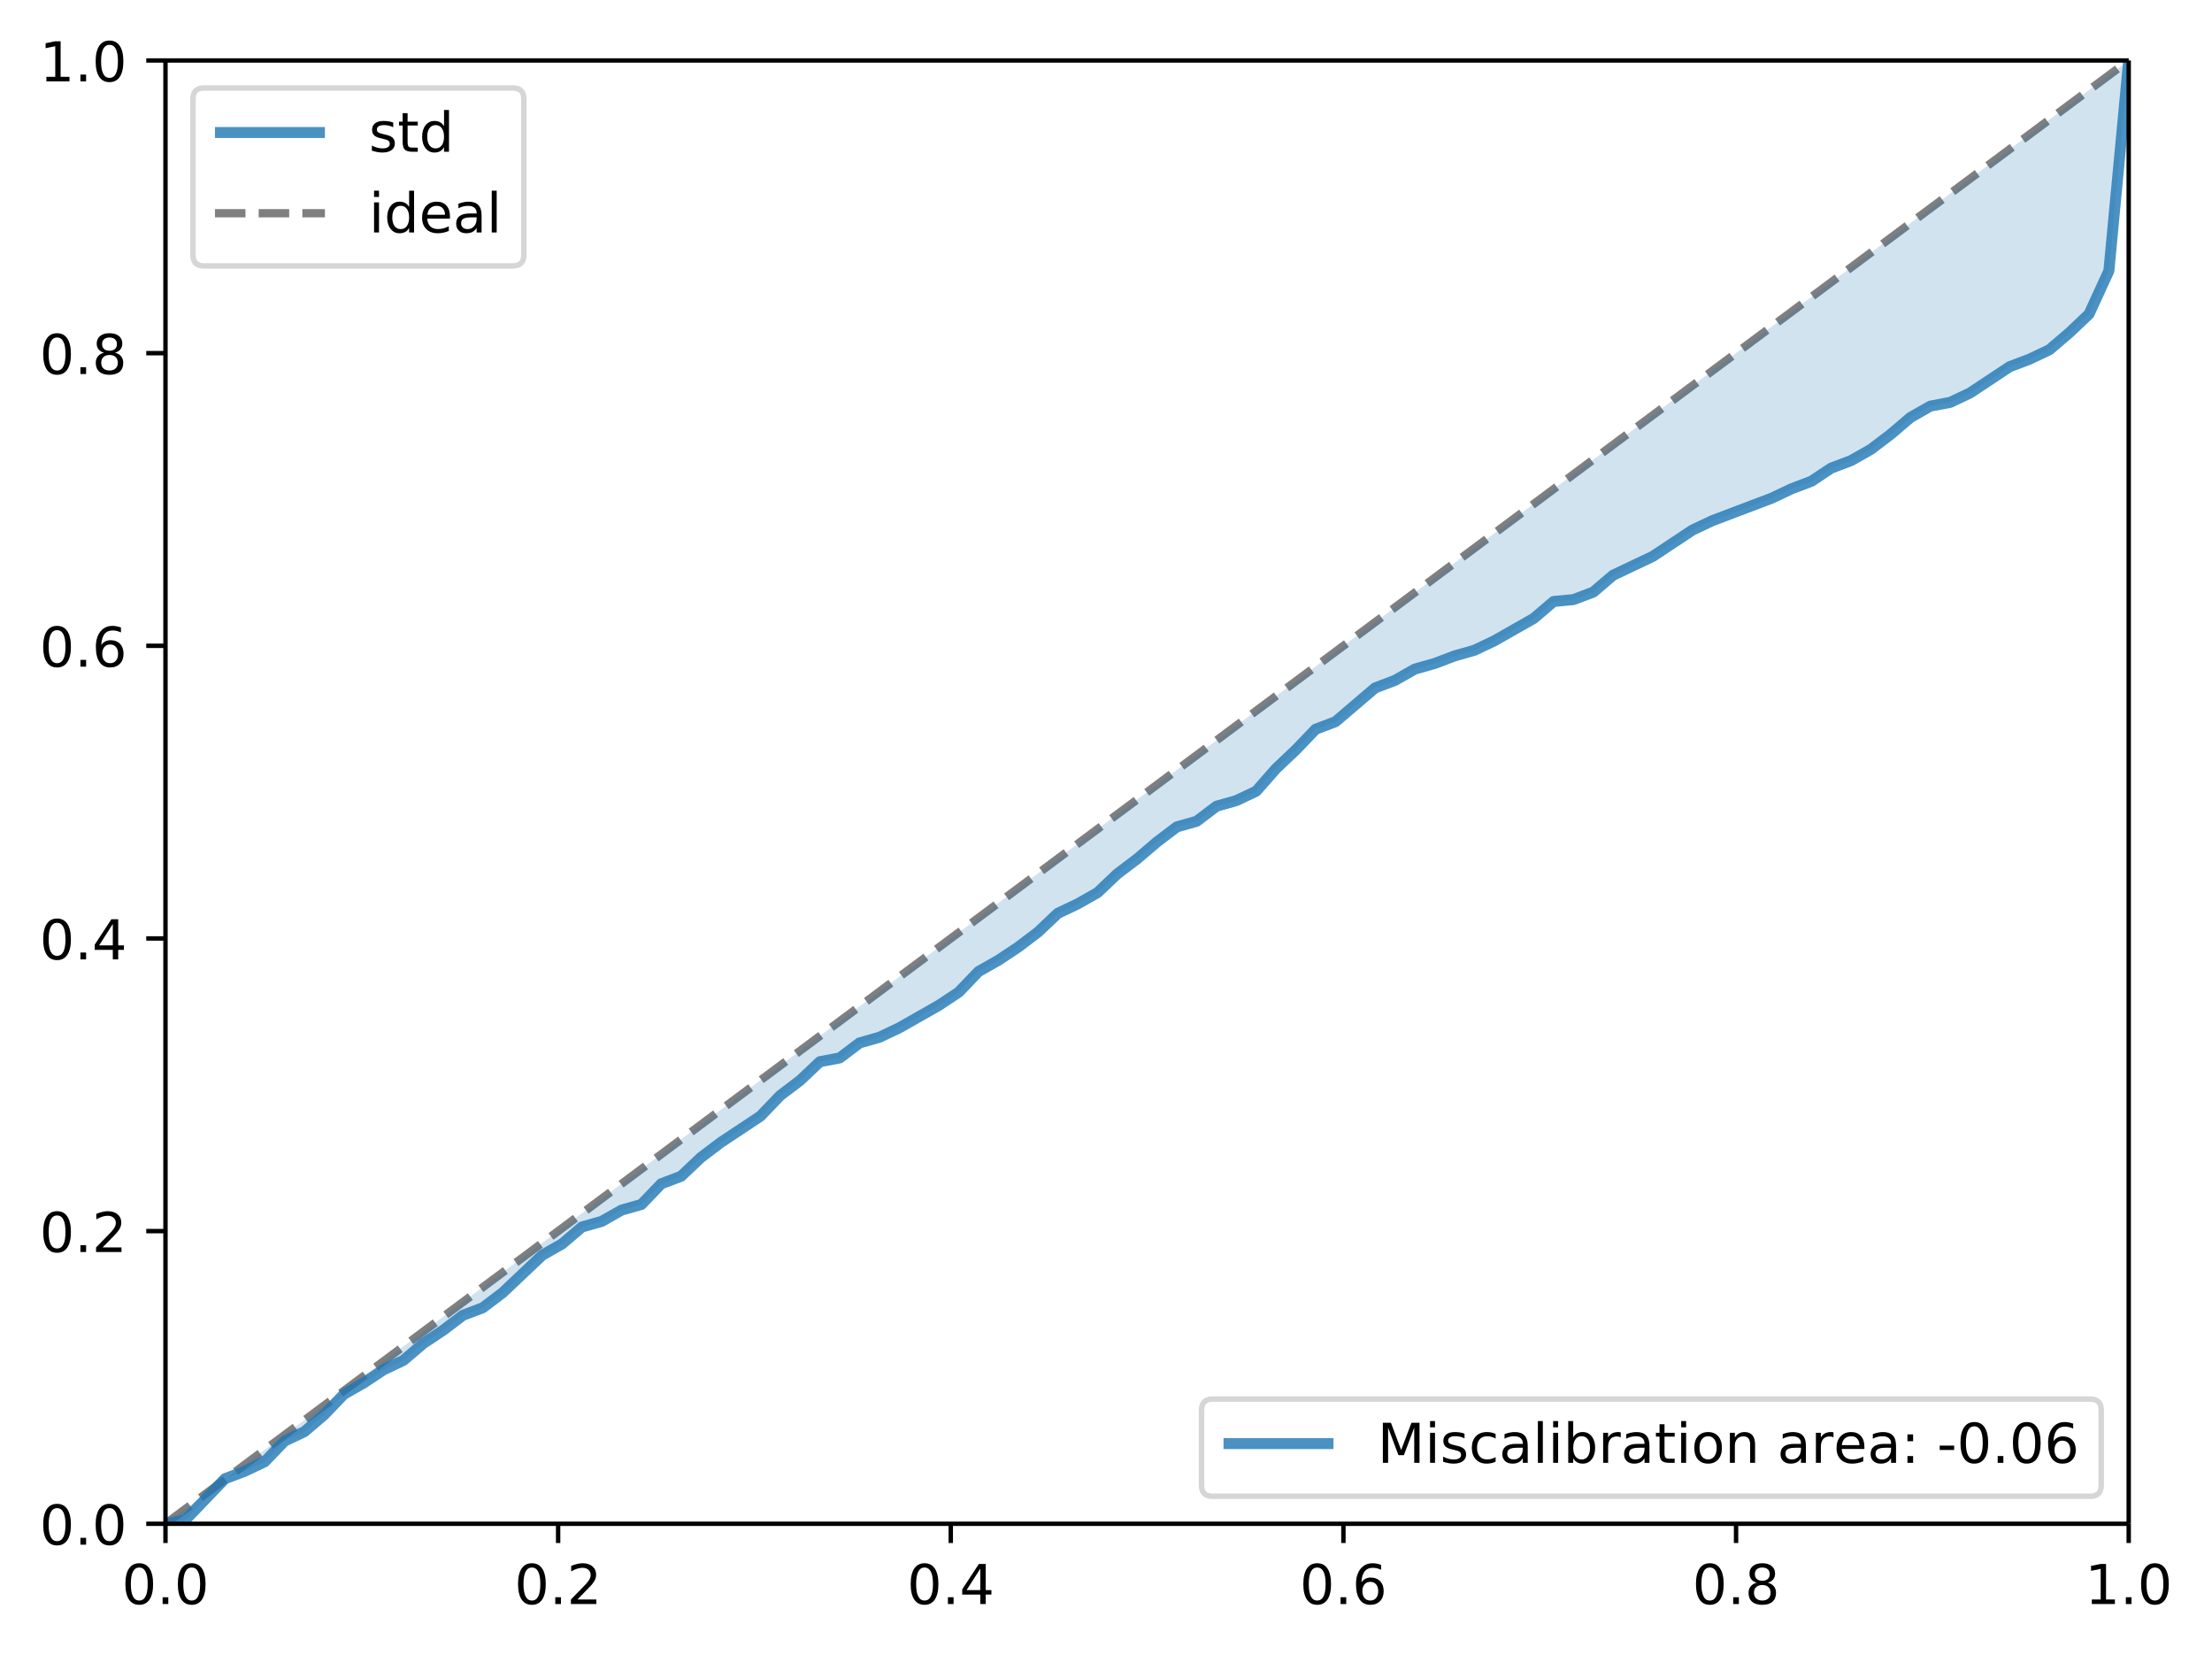 <svg height="401.319" viewBox="0 0 402.375 300.989" width="536.5" xmlns="http://www.w3.org/2000/svg" xmlns:xlink="http://www.w3.org/1999/xlink"><defs><style>*{stroke-linecap:butt;stroke-linejoin:round}</style></defs><g id="figure_1"><path d="M0 300.99h402.375V0H0z" fill="#fff" id="patch_1"/><g id="axes_1"><path d="M30.103 277.111h357.12V11H30.103z" fill="#fff" id="patch_2"/><path clip-path="url(#ped40e4648c)" d="M30.103 277.111L387.223 11" fill="none" stroke="#000" stroke-dasharray="5.55,2.4" stroke-opacity=".5" stroke-width="1.5" id="line2d_1"/><path clip-path="url(#ped40e4648c)" d="M30.103 277.111l3.607-.683 3.608-3.758 3.607-3.757 3.607-1.367 3.607-1.708 3.608-3.757 3.607-1.709 3.607-3.074 3.608-3.758 3.607-2.05 3.607-2.39 3.607-1.709 3.608-3.074 3.607-2.391 3.607-2.733 3.607-1.367 3.608-2.732 3.607-3.417 3.607-3.416 3.608-2.05 3.607-3.074 3.607-1.025 3.607-2.05 3.608-1.024 3.607-3.758 3.607-1.366 3.607-3.416 3.608-2.733 3.607-2.391 3.607-2.392 3.608-3.757 3.607-2.733 3.607-3.416 3.607-.683 3.608-2.733 3.607-1.025 3.607-1.708 3.607-2.05 3.608-2.05 3.607-2.39 3.607-3.758 3.608-2.05 3.607-2.391 3.607-2.733 3.607-3.416 3.608-1.708 3.607-2.05 3.607-3.416 3.607-2.733 3.608-3.074 3.607-2.733 3.607-1.025 3.608-2.733 3.607-1.025 3.607-1.708 3.607-4.099 3.608-3.416 3.607-3.758 3.607-1.366 3.607-3.075 3.608-3.074 3.607-1.366 3.607-2.05 3.608-1.025 3.607-1.366 3.607-1.025 3.607-1.708 3.608-2.05 3.607-2.05 3.607-3.074 3.607-.342 3.608-1.366 3.607-3.074 3.607-1.708 3.608-1.708 3.607-2.392 3.607-2.391 3.607-1.708 3.608-1.366 3.607-1.367 3.607-1.366 3.607-1.708 3.608-1.367 3.607-2.391 3.607-1.366 3.608-2.05 3.607-2.733 3.607-3.074 3.607-2.05 3.608-.683 3.607-1.708 3.607-2.392 3.607-2.39 3.608-1.367 3.607-1.708 3.607-3.075 3.608-3.416 3.607-7.857L387.223 11l-3.607 2.688-3.607 2.688-3.608 2.688-3.607 2.688-3.607 2.688-3.608 2.688-3.607 2.688-3.607 2.688-3.607 2.688-3.608 2.688-3.607 2.688-3.607 2.688-3.607 2.688-3.608 2.688-3.607 2.688-3.607 2.688-3.608 2.688-3.607 2.688-3.607 2.688-3.607 2.688-3.608 2.688-3.607 2.688-3.607 2.688-3.607 2.688-3.608 2.688-3.607 2.688-3.607 2.688-3.608 2.688-3.607 2.688-3.607 2.688-3.607 2.688-3.608 2.688-3.607 2.688-3.607 2.688-3.607 2.688-3.608 2.688-3.607 2.688-3.607 2.688-3.608 2.688-3.607 2.688-3.607 2.688-3.607 2.688-3.608 2.688-3.607 2.688-3.607 2.688-3.607 2.688-3.608 2.688-3.607 2.688-3.607 2.688-3.608 2.688-3.607 2.688-3.607 2.688-3.607 2.688-3.608 2.688-3.607 2.688-3.607 2.688-3.607 2.688-3.608 2.688-3.607 2.688-3.607 2.688-3.608 2.688-3.607 2.688-3.607 2.688-3.607 2.688-3.608 2.688-3.607 2.688-3.607 2.688-3.607 2.688-3.608 2.688-3.607 2.688-3.607 2.688-3.608 2.688-3.607 2.688-3.607 2.688-3.607 2.688-3.608 2.688-3.607 2.688-3.607 2.688-3.607 2.688-3.608 2.688-3.607 2.688-3.607 2.688-3.608 2.688-3.607 2.688-3.607 2.688-3.607 2.688-3.608 2.688-3.607 2.688-3.607 2.688-3.607 2.688-3.608 2.688-3.607 2.688-3.607 2.688-3.608 2.688-3.607 2.688-3.607 2.688-3.607 2.688-3.608 2.688-3.607 2.688z" fill="#1f77b4" fill-opacity=".2" id="PolyCollection_1"/><g id="matplotlib.axis_1"><g id="xtick_1"><g id="line2d_2"><defs><path d="M0 0v3.5" id="m16388b16da" stroke="#000" stroke-width=".8"/></defs><use x="30.103" xlink:href="#m16388b16da" y="277.111" stroke="#000" stroke-width=".8"/></g><g id="text_1"><defs><path d="M31.781 66.406q-7.61 0-11.453-7.5Q16.5 51.422 16.5 36.375q0-14.984 3.828-22.484 3.844-7.5 11.453-7.5 7.672 0 11.5 7.5 3.844 7.5 3.844 22.484 0 15.047-3.844 22.531-3.828 7.5-11.5 7.5zm0 7.813q12.266 0 18.735-9.703 6.468-9.688 6.468-28.141 0-18.406-6.468-28.11-6.47-9.687-18.735-9.687-12.25 0-18.718 9.688-6.47 9.703-6.47 28.109 0 18.453 6.47 28.14Q19.53 74.22 31.78 74.22z" id="DejaVuSans-48"/><path d="M10.688 12.406H21V0H10.687z" id="DejaVuSans-46"/></defs><g transform="matrix(.1 0 0 -.1 22.152 291.71)"><use xlink:href="#DejaVuSans-48"/><use x="63.623" xlink:href="#DejaVuSans-46"/><use x="95.41" xlink:href="#DejaVuSans-48"/></g></g></g><g id="xtick_2"><use x="101.527" xlink:href="#m16388b16da" y="277.111" stroke="#000" stroke-width=".8" id="line2d_3"/><g id="text_2"><defs><path d="M19.188 8.297h34.421V0H7.33v8.297q5.609 5.812 15.296 15.594 9.703 9.797 12.188 12.64 4.734 5.313 6.609 9 1.89 3.688 1.89 7.25 0 5.813-4.078 9.469-4.078 3.672-10.625 3.672-4.64 0-9.797-1.61-5.14-1.609-11-4.89v9.969Q13.767 71.78 18.938 73q5.188 1.219 9.485 1.219 11.328 0 18.062-5.672 6.735-5.656 6.735-15.125 0-4.5-1.688-8.531-1.672-4.016-6.125-9.485-1.218-1.422-7.765-8.187-6.532-6.766-18.453-18.922z" id="DejaVuSans-50"/></defs><g transform="matrix(.1 0 0 -.1 93.576 291.71)"><use xlink:href="#DejaVuSans-48"/><use x="63.623" xlink:href="#DejaVuSans-46"/><use x="95.41" xlink:href="#DejaVuSans-50"/></g></g></g><g id="xtick_3"><use x="172.951" xlink:href="#m16388b16da" y="277.111" stroke="#000" stroke-width=".8" id="line2d_4"/><g id="text_3"><defs><path d="M37.797 64.313L12.89 25.39h24.906zm-2.594 8.593H47.61V25.391h10.407v-8.203H47.609V0h-9.812v17.188H4.89v9.515z" id="DejaVuSans-52"/></defs><g transform="matrix(.1 0 0 -.1 165 291.71)"><use xlink:href="#DejaVuSans-48"/><use x="63.623" xlink:href="#DejaVuSans-46"/><use x="95.41" xlink:href="#DejaVuSans-52"/></g></g></g><g id="xtick_4"><use x="244.375" xlink:href="#m16388b16da" y="277.111" stroke="#000" stroke-width=".8" id="line2d_5"/><g id="text_4"><defs><path d="M33.016 40.375q-6.641 0-10.532-4.547-3.875-4.531-3.875-12.437 0-7.86 3.875-12.438 3.891-4.562 10.532-4.562 6.64 0 10.515 4.562 3.875 4.578 3.875 12.438 0 7.906-3.875 12.437-3.875 4.547-10.515 4.547zm19.578 30.922v-8.984q-3.719 1.75-7.5 2.671-3.782.938-7.5.938-9.766 0-14.922-6.594-5.14-6.594-5.875-19.922 2.875 4.25 7.219 6.516 4.359 2.266 9.578 2.266 10.984 0 17.36-6.672 6.374-6.657 6.374-18.125 0-11.235-6.64-18.032-6.641-6.78-17.672-6.78-12.657 0-19.344 9.687-6.688 9.703-6.688 28.109 0 17.281 8.204 27.563 8.203 10.28 22.015 10.28 3.719 0 7.5-.734t7.89-2.187z" id="DejaVuSans-54"/></defs><g transform="matrix(.1 0 0 -.1 236.424 291.71)"><use xlink:href="#DejaVuSans-48"/><use x="63.623" xlink:href="#DejaVuSans-46"/><use x="95.41" xlink:href="#DejaVuSans-54"/></g></g></g><g id="xtick_5"><use x="315.799" xlink:href="#m16388b16da" y="277.111" stroke="#000" stroke-width=".8" id="line2d_6"/><g id="text_5"><defs><path d="M31.781 34.625q-7.031 0-11.062-3.766-4.016-3.765-4.016-10.343 0-6.594 4.016-10.36Q24.75 6.391 31.78 6.391q7.032 0 11.078 3.78 4.063 3.798 4.063 10.345 0 6.578-4.031 10.343-4.016 3.766-11.11 3.766zm-9.86 4.188q-6.343 1.562-9.89 5.906Q8.5 49.079 8.5 55.329q0 8.733 6.219 13.812 6.234 5.078 17.062 5.078 10.89 0 17.094-5.078 6.203-5.079 6.203-13.813 0-6.25-3.547-10.61-3.531-4.343-9.828-5.906 7.125-1.656 11.094-6.5 3.984-4.828 3.984-11.796 0-10.61-6.468-16.282-6.47-5.656-18.532-5.656-12.047 0-18.531 5.656-6.469 5.672-6.469 16.282 0 6.968 4 11.797 4.016 4.843 11.14 6.5zM18.314 54.39q0-5.657 3.53-8.828 3.548-3.172 9.938-3.172 6.36 0 9.938 3.172 3.593 3.171 3.593 8.828 0 5.672-3.593 8.843-3.578 3.172-9.938 3.172-6.39 0-9.937-3.172-3.532-3.172-3.532-8.843z" id="DejaVuSans-56"/></defs><g transform="matrix(.1 0 0 -.1 307.848 291.71)"><use xlink:href="#DejaVuSans-48"/><use x="63.623" xlink:href="#DejaVuSans-46"/><use x="95.41" xlink:href="#DejaVuSans-56"/></g></g></g><g id="xtick_6"><use x="387.223" xlink:href="#m16388b16da" y="277.111" stroke="#000" stroke-width=".8" id="line2d_7"/><g id="text_6"><defs><path d="M12.406 8.297h16.11v55.625l-17.532-3.516v8.985l17.438 3.515h9.86V8.296H54.39V0H12.406z" id="DejaVuSans-49"/></defs><g transform="matrix(.1 0 0 -.1 379.272 291.71)"><use xlink:href="#DejaVuSans-49"/><use x="63.623" xlink:href="#DejaVuSans-46"/><use x="95.41" xlink:href="#DejaVuSans-48"/></g></g></g></g><g id="matplotlib.axis_2"><g id="ytick_1"><g id="line2d_8"><defs><path d="M0 0h-3.5" id="mddfbaf3c5c" stroke="#000" stroke-width=".8"/></defs><use x="30.103" xlink:href="#mddfbaf3c5c" y="277.111" stroke="#000" stroke-width=".8"/></g><g transform="matrix(.1 0 0 -.1 7.2 280.91)" id="text_7"><use xlink:href="#DejaVuSans-48"/><use x="63.623" xlink:href="#DejaVuSans-46"/><use x="95.41" xlink:href="#DejaVuSans-48"/></g></g><g id="ytick_2"><use x="30.103" xlink:href="#mddfbaf3c5c" y="223.889" stroke="#000" stroke-width=".8" id="line2d_9"/><g transform="matrix(.1 0 0 -.1 7.2 227.688)" id="text_8"><use xlink:href="#DejaVuSans-48"/><use x="63.623" xlink:href="#DejaVuSans-46"/><use x="95.41" xlink:href="#DejaVuSans-50"/></g></g><g id="ytick_3"><use x="30.103" xlink:href="#mddfbaf3c5c" y="170.666" stroke="#000" stroke-width=".8" id="line2d_10"/><g transform="matrix(.1 0 0 -.1 7.2 174.466)" id="text_9"><use xlink:href="#DejaVuSans-48"/><use x="63.623" xlink:href="#DejaVuSans-46"/><use x="95.41" xlink:href="#DejaVuSans-52"/></g></g><g id="ytick_4"><use x="30.103" xlink:href="#mddfbaf3c5c" y="117.444" stroke="#000" stroke-width=".8" id="line2d_11"/><g transform="matrix(.1 0 0 -.1 7.2 121.243)" id="text_10"><use xlink:href="#DejaVuSans-48"/><use x="63.623" xlink:href="#DejaVuSans-46"/><use x="95.41" xlink:href="#DejaVuSans-54"/></g></g><g id="ytick_5"><use x="30.103" xlink:href="#mddfbaf3c5c" y="64.222" stroke="#000" stroke-width=".8" id="line2d_12"/><g transform="matrix(.1 0 0 -.1 7.2 68.02)" id="text_11"><use xlink:href="#DejaVuSans-48"/><use x="63.623" xlink:href="#DejaVuSans-46"/><use x="95.41" xlink:href="#DejaVuSans-56"/></g></g><g id="ytick_6"><use x="30.103" xlink:href="#mddfbaf3c5c" y="10.999" stroke="#000" stroke-width=".8" id="line2d_13"/><g transform="matrix(.1 0 0 -.1 7.2 14.798)" id="text_12"><use xlink:href="#DejaVuSans-49"/><use x="63.623" xlink:href="#DejaVuSans-46"/><use x="95.41" xlink:href="#DejaVuSans-48"/></g></g></g><path clip-path="url(#ped40e4648c)" d="M30.103 277.111l3.607-.683 3.608-3.758 3.607-3.757 3.607-1.367 3.607-1.708 3.608-3.757 3.607-1.709 3.607-3.074 3.608-3.758 3.607-2.05 3.607-2.39 3.607-1.709 3.608-3.074 3.607-2.391 3.607-2.733 3.607-1.367 3.608-2.732 3.607-3.417 3.607-3.416 3.608-2.05 3.607-3.074 3.607-1.025 3.607-2.05 3.608-1.024 3.607-3.758 3.607-1.366 3.607-3.416 3.608-2.733 3.607-2.391 3.607-2.392 3.608-3.757 3.607-2.733 3.607-3.416 3.607-.683 3.608-2.733 3.607-1.025 3.607-1.708 3.607-2.05 3.608-2.05 3.607-2.39 3.607-3.758 3.608-2.05 3.607-2.391 3.607-2.733 3.607-3.416 3.608-1.708 3.607-2.05 3.607-3.416 3.607-2.733 3.608-3.074 3.607-2.733 3.607-1.025 3.608-2.733 3.607-1.025 3.607-1.708 3.607-4.099 3.608-3.416 3.607-3.758 3.607-1.366 3.607-3.075 3.608-3.074 3.607-1.366 3.607-2.05 3.608-1.025 3.607-1.366 3.607-1.025 3.607-1.708 3.608-2.05 3.607-2.05 3.607-3.074 3.607-.342 3.608-1.366 3.607-3.074 3.607-1.708 3.608-1.708 3.607-2.392 3.607-2.391 3.607-1.708 3.608-1.366 3.607-1.367 3.607-1.366 3.607-1.708 3.608-1.367 3.607-2.391 3.607-1.366 3.608-2.05 3.607-2.733 3.607-3.074 3.607-2.05 3.608-.683 3.607-1.708 3.607-2.392 3.607-2.39 3.608-1.367 3.607-1.708 3.607-3.075 3.608-3.416 3.607-7.857L387.223 11" fill="none" stroke="#1f77b4" stroke-linecap="square" stroke-opacity=".8" stroke-width="2" id="line2d_14"/><path d="M30.103 277.111V11" fill="none" stroke="#000" stroke-linecap="square" stroke-width=".8" id="patch_3"/><path d="M387.223 277.111V11" fill="none" stroke="#000" stroke-linecap="square" stroke-width=".8" id="patch_4"/><path d="M30.103 277.111h357.12" fill="none" stroke="#000" stroke-linecap="square" stroke-width=".8" id="patch_5"/><path d="M30.103 11h357.12" fill="none" stroke="#000" stroke-linecap="square" stroke-width=".8" id="patch_6"/><g id="legend_1"><path d="M37.103 48.355H93.29q2 0 2-2V18q0-2-2-2H37.103q-2 0-2 2v28.356q0 2 2 2z" fill="#fff" opacity=".8" stroke="#ccc" id="patch_7"/><path d="M39.103 24.098h20" fill="none" stroke="#1f77b4" stroke-linecap="square" stroke-opacity=".8" stroke-width="2" id="line2d_15"/><g id="text_13"><defs><path d="M44.281 53.078v-8.5q-3.797 1.953-7.906 2.922-4.094.984-8.5.984-6.688 0-10.031-2.047-3.344-2.046-3.344-6.156 0-3.125 2.39-4.906 2.391-1.781 9.626-3.39l3.078-.688q9.562-2.047 13.593-5.781 4.032-3.735 4.032-10.422 0-7.625-6.032-12.078-6.03-4.438-16.578-4.438-4.39 0-9.156.86Q10.688.296 5.422 2v9.281q4.984-2.594 9.812-3.89 4.829-1.282 9.579-1.282 6.343 0 9.75 2.172 3.421 2.172 3.421 6.125 0 3.656-2.468 5.61-2.453 1.953-10.813 3.765l-3.125.735q-8.344 1.75-12.062 5.39-3.704 3.64-3.704 9.985 0 7.718 5.47 11.906Q16.75 56 26.811 56q4.97 0 9.36-.734 4.406-.72 8.11-2.188z" id="DejaVuSans-115"/><path d="M18.313 70.219V54.688h18.5v-6.985h-18.5V18.016q0-6.688 1.828-8.594 1.828-1.906 7.453-1.906h9.218V0h-9.218q-10.407 0-14.36 3.875-3.953 3.89-3.953 14.14v29.688H2.687v6.984h6.594V70.22z" id="DejaVuSans-116"/><path d="M45.406 46.39v29.594h8.985V0h-8.985v8.203Q42.578 3.328 38.25.953q-4.313-2.375-10.375-2.375-9.906 0-16.14 7.906-6.22 7.922-6.22 20.813 0 12.89 6.22 20.797Q17.968 56 27.874 56q6.063 0 10.375-2.375 4.328-2.36 7.156-7.234zm-30.61-19.093q0-9.906 4.079-15.547 4.078-5.64 11.203-5.64 7.125 0 11.219 5.64 4.11 5.64 4.11 15.547 0 9.906-4.11 15.547-4.094 5.64-11.219 5.64-7.125 0-11.203-5.64-4.078-5.64-4.078-15.547z" id="DejaVuSans-100"/></defs><g transform="matrix(.1 0 0 -.1 67.103 27.598)"><use xlink:href="#DejaVuSans-115"/><use x="52.1" xlink:href="#DejaVuSans-116"/><use x="91.309" xlink:href="#DejaVuSans-100"/></g></g><path d="M39.103 38.776h20" fill="none" stroke="#000" stroke-dasharray="5.55,2.4" stroke-opacity=".5" stroke-width="1.5" id="line2d_17"/><g id="text_14"><defs><path d="M9.422 54.688h8.984V0H9.422zm0 21.296h8.984v-11.39H9.422z" id="DejaVuSans-105"/><path d="M56.203 29.594v-4.39H14.891q.593-9.282 5.593-14.142 5-4.859 13.938-4.859 5.172 0 10.031 1.266 4.86 1.265 9.656 3.812v-8.5Q49.266.734 44.187-.344 39.11-1.422 33.892-1.422q-13.094 0-20.735 7.61-7.64 7.625-7.64 20.625 0 13.421 7.25 21.296Q20.016 56 32.328 56q11.031 0 17.453-7.11 6.422-7.093 6.422-19.296zm-8.984 2.64q-.094 7.36-4.125 11.75-4.032 4.407-10.672 4.407-7.516 0-12.031-4.25-4.516-4.25-5.203-11.97z" id="DejaVuSans-101"/><path d="M34.281 27.484q-10.89 0-15.093-2.484-4.204-2.484-4.204-8.5 0-4.781 3.157-7.594 3.156-2.797 8.562-2.797 7.485 0 12 5.297 4.516 5.297 4.516 14.078v2zm17.922 3.72V0H43.22v8.297Q40.14 3.328 35.547.953q-4.594-2.375-11.234-2.375-8.391 0-13.36 4.719Q6 8.016 6 15.922q0 9.219 6.172 13.906 6.187 4.688 18.437 4.688h12.61v.89q0 6.203-4.078 9.594-4.078 3.39-11.453 3.39-4.688 0-9.141-1.124-4.438-1.125-8.531-3.375v8.312q4.921 1.906 9.562 2.844 4.64.953 9.031.953 11.875 0 17.735-6.156 5.86-6.14 5.86-18.64z" id="DejaVuSans-97"/><path d="M9.422 75.984h8.984V0H9.422z" id="DejaVuSans-108"/></defs><g transform="matrix(.1 0 0 -.1 67.103 42.276)"><use xlink:href="#DejaVuSans-105"/><use x="27.783" xlink:href="#DejaVuSans-100"/><use x="91.26" xlink:href="#DejaVuSans-101"/><use x="152.783" xlink:href="#DejaVuSans-97"/><use x="214.063" xlink:href="#DejaVuSans-108"/></g></g></g><g id="legend_2"><path d="M220.567 272.111h159.656q2 0 2-2v-13.678q0-2-2-2H220.567q-2 0-2 2v13.678q0 2 2 2z" fill="#fff" opacity=".8" stroke="#ccc" id="patch_8"/><path d="M222.567 262.532h20" fill="none" stroke="#1f77b4" stroke-linecap="square" stroke-opacity=".8" stroke-width="2" id="line2d_19"/><g id="text_15"><defs><path d="M9.813 72.906h14.703l18.593-49.61 18.703 49.61h14.704V0H66.89v64.016l-18.797-50h-9.907l-18.796 50V0H9.813z" id="DejaVuSans-77"/><path d="M48.781 52.594v-8.407q-3.812 2.11-7.64 3.157-3.828 1.047-7.735 1.047-8.75 0-13.593-5.547-4.829-5.532-4.829-15.547 0-10.016 4.829-15.563 4.843-5.53 13.593-5.53 3.907 0 7.735 1.046 3.828 1.047 7.64 3.156V2.094Q45.016.344 40.984-.531q-4.015-.89-8.562-.89-12.36 0-19.64 7.765-7.266 7.765-7.266 20.953 0 13.375 7.343 21.031Q20.22 56 33.016 56q4.14 0 8.093-.86 3.953-.843 7.672-2.546z" id="DejaVuSans-99"/><path d="M48.688 27.297q0 9.906-4.079 15.547-4.078 5.64-11.203 5.64-7.14 0-11.218-5.64-4.079-5.64-4.079-15.547 0-9.906 4.078-15.547 4.079-5.64 11.22-5.64 7.124 0 11.202 5.64t4.078 15.547zM18.108 46.39q2.844 4.875 7.157 7.234Q29.594 56 35.594 56q9.968 0 16.187-7.906 6.235-7.907 6.235-20.797T51.78 6.484q-6.218-7.906-16.187-7.906-6 0-10.328 2.375-4.313 2.375-7.157 7.25V0H9.08v75.984h9.03z" id="DejaVuSans-98"/><path d="M41.11 46.297q-1.516.875-3.297 1.281Q36.03 48 33.89 48q-7.625 0-11.703-4.953-4.079-4.953-4.079-14.234V0H9.08v54.688h9.03v-8.5q2.844 4.984 7.375 7.39Q30.031 56 36.531 56q.922 0 2.047-.125 1.125-.11 2.484-.36z" id="DejaVuSans-114"/><path d="M30.61 48.39q-7.22 0-11.422-5.64-4.204-5.64-4.204-15.453 0-9.813 4.172-15.453 4.188-5.64 11.453-5.64 7.188 0 11.375 5.655 4.203 5.672 4.203 15.438 0 9.719-4.203 15.406-4.187 5.688-11.375 5.688zm0 7.61q11.718 0 18.406-7.625 6.703-7.61 6.703-21.078 0-13.422-6.703-21.078-6.688-7.64-18.407-7.64-11.765 0-18.437 7.64-6.656 7.656-6.656 21.078 0 13.469 6.656 21.078Q18.844 56 30.609 56z" id="DejaVuSans-111"/><path d="M54.89 33.016V0h-8.984v32.719q0 7.765-3.031 11.61-3.031 3.858-9.078 3.858-7.281 0-11.484-4.64-4.204-4.625-4.204-12.64V0H9.08v54.688h9.03v-8.5q3.235 4.937 7.594 7.374Q30.078 56 35.797 56q9.422 0 14.25-5.828 4.844-5.828 4.844-17.156z" id="DejaVuSans-110"/><path d="M11.719 12.406h10.297V0H11.719zm0 39.297h10.297v-12.39H11.719z" id="DejaVuSans-58"/><path d="M4.89 31.39h26.313v-8H4.891z" id="DejaVuSans-45"/></defs><g transform="matrix(.1 0 0 -.1 250.567 266.032)"><use xlink:href="#DejaVuSans-77"/><use x="86.279" xlink:href="#DejaVuSans-105"/><use x="114.063" xlink:href="#DejaVuSans-115"/><use x="166.162" xlink:href="#DejaVuSans-99"/><use x="221.143" xlink:href="#DejaVuSans-97"/><use x="282.422" xlink:href="#DejaVuSans-108"/><use x="310.205" xlink:href="#DejaVuSans-105"/><use x="337.988" xlink:href="#DejaVuSans-98"/><use x="401.465" xlink:href="#DejaVuSans-114"/><use x="442.578" xlink:href="#DejaVuSans-97"/><use x="503.857" xlink:href="#DejaVuSans-116"/><use x="543.066" xlink:href="#DejaVuSans-105"/><use x="570.85" xlink:href="#DejaVuSans-111"/><use x="632.031" xlink:href="#DejaVuSans-110"/><use x="695.41" xlink:href="#DejaVuSans-32"/><use x="727.197" xlink:href="#DejaVuSans-97"/><use x="788.477" xlink:href="#DejaVuSans-114"/><use x="829.559" xlink:href="#DejaVuSans-101"/><use x="891.082" xlink:href="#DejaVuSans-97"/><use x="952.361" xlink:href="#DejaVuSans-58"/><use x="986.053" xlink:href="#DejaVuSans-32"/><use x="1017.84" xlink:href="#DejaVuSans-45"/><use x="1053.924" xlink:href="#DejaVuSans-48"/><use x="1117.547" xlink:href="#DejaVuSans-46"/><use x="1149.334" xlink:href="#DejaVuSans-48"/><use x="1212.957" xlink:href="#DejaVuSans-54"/></g></g></g></g></g><defs><clipPath id="ped40e4648c"><path d="M30.103 10.999h357.12v266.112H30.103z"/></clipPath></defs></svg>